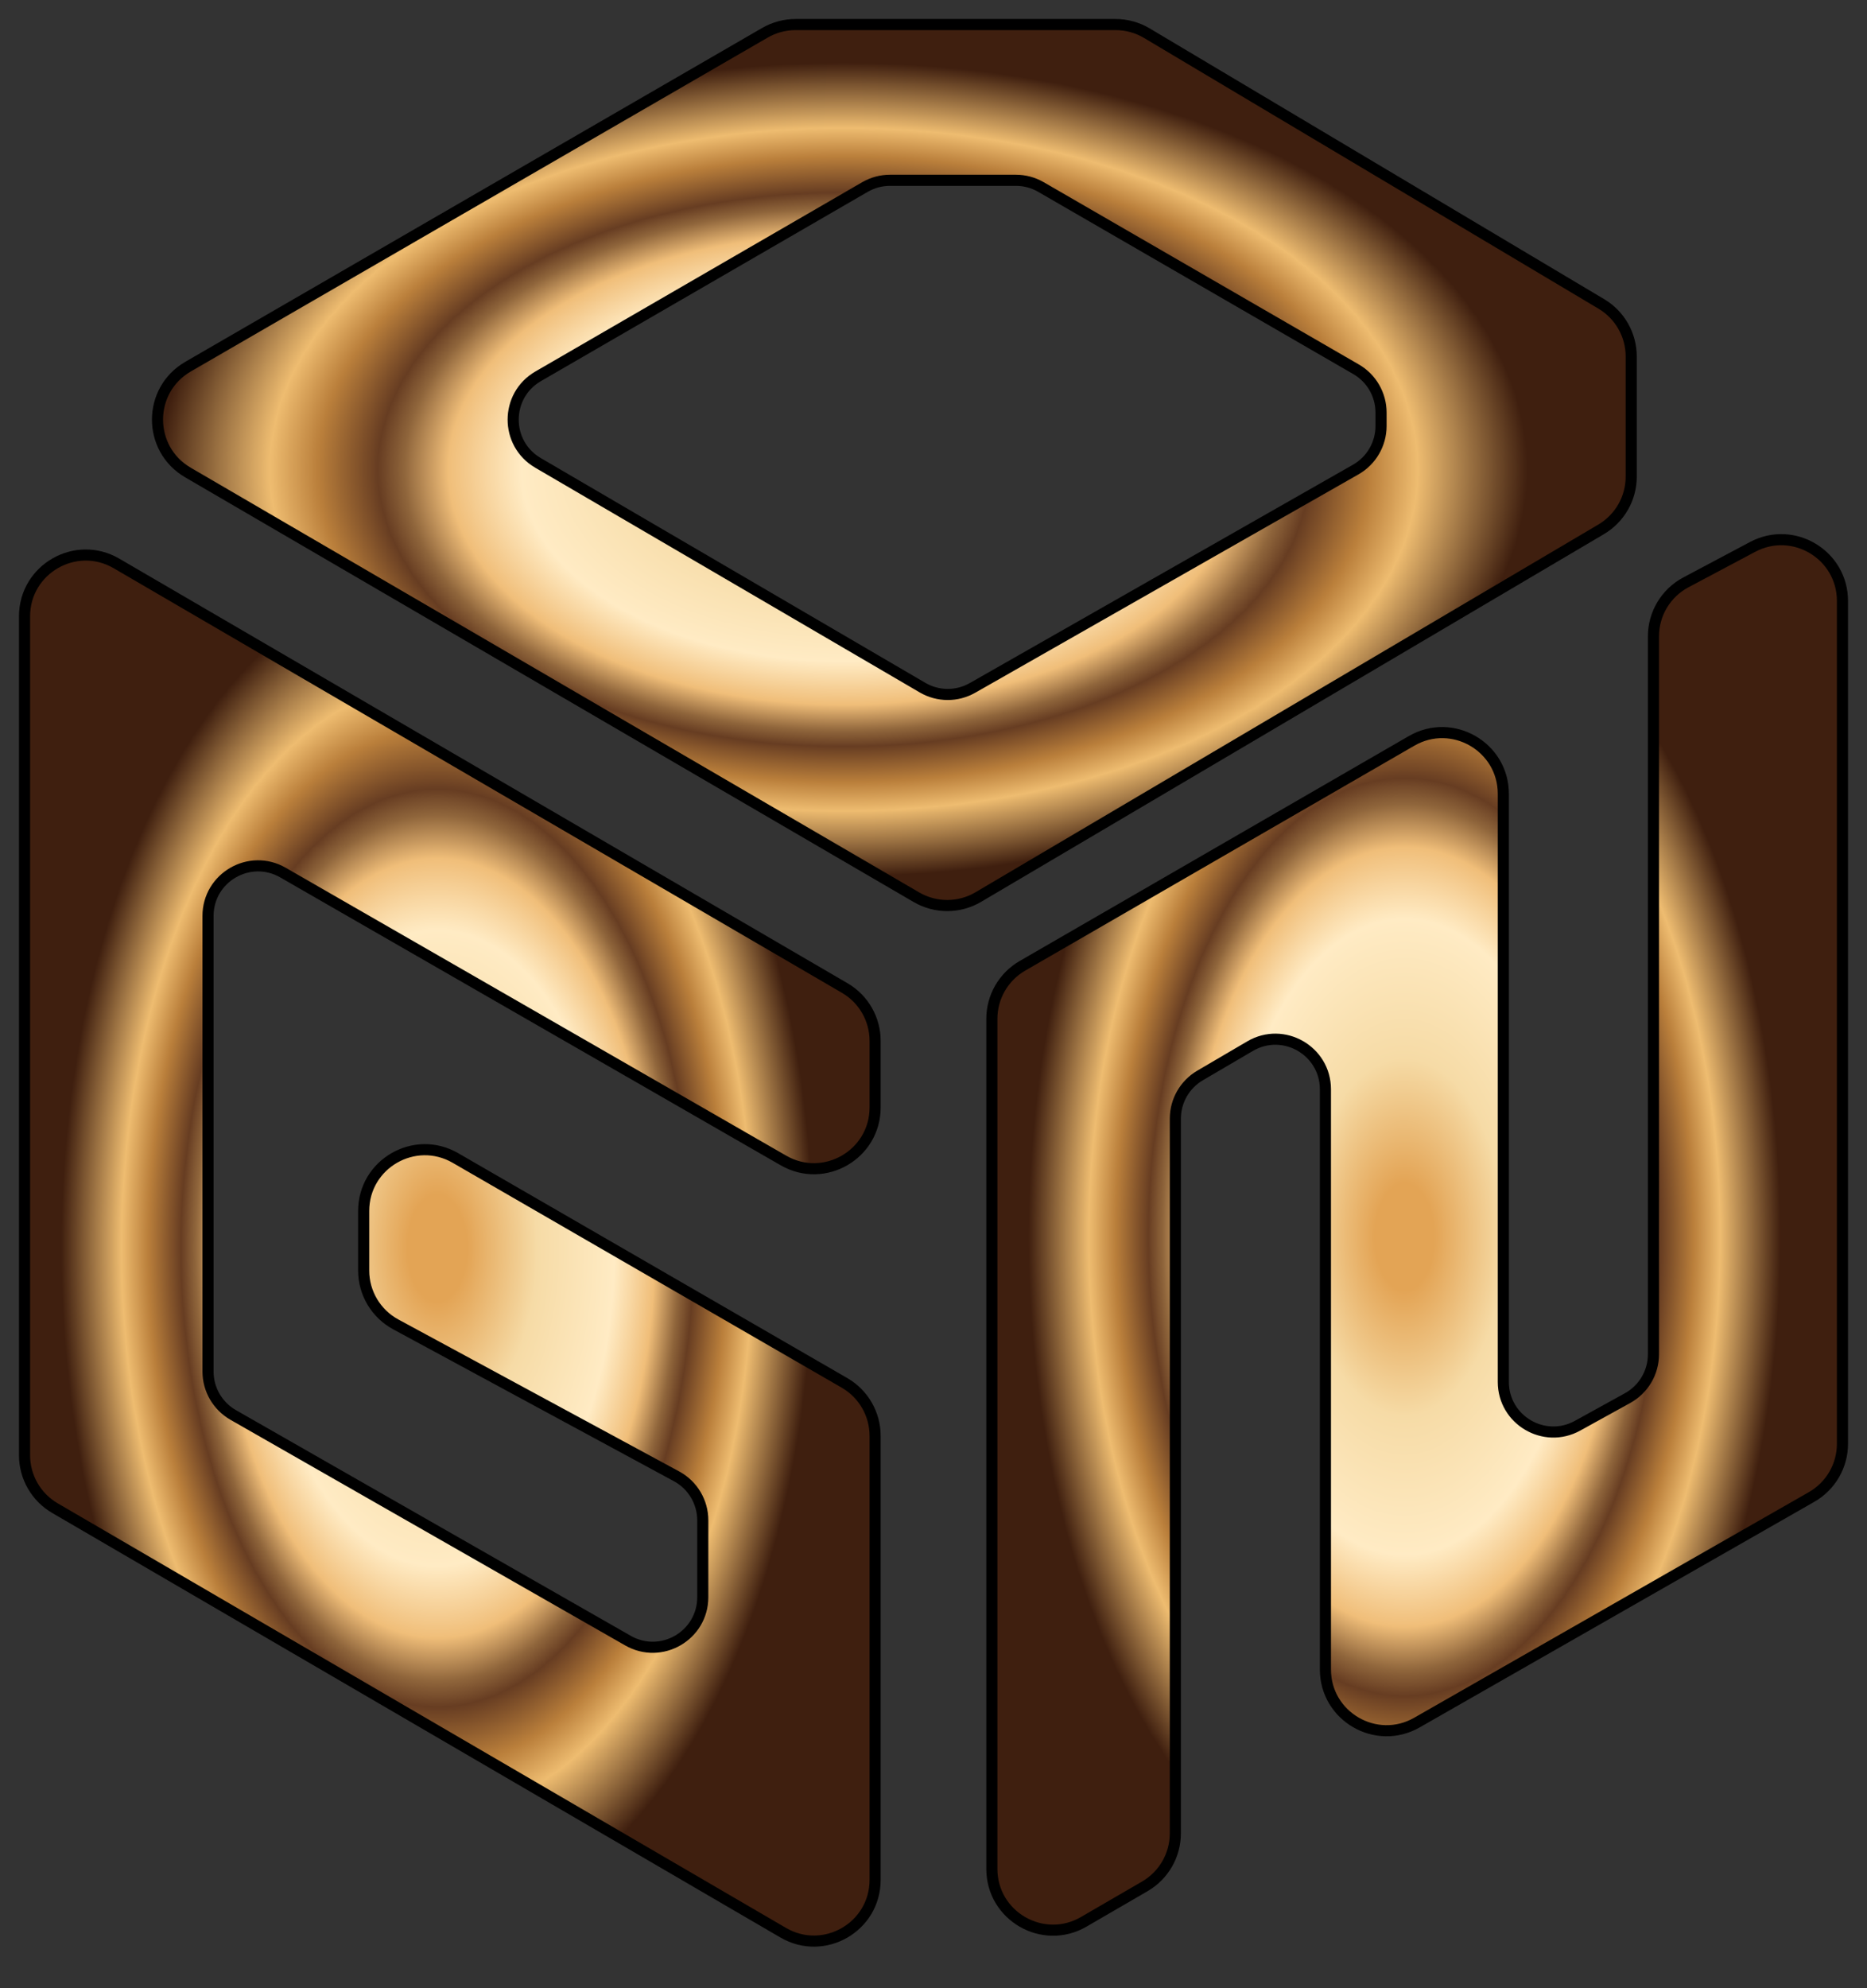 <svg xmlns="http://www.w3.org/2000/svg" width="62" height="66" viewBox="0 0 62 66" fill="none">
  <rect x="0" y="0" width="62" height="66" fill="#333333" stroke="none"/>
  <path d="M35.989 63.796L38.02 62.617C38.646 62.253 39.031 61.584 39.031 60.86V37.135C39.031 36.545 39.343 35.999 39.852 35.701L41.514 34.727C42.621 34.078 44.015 34.877 44.015 36.161V55.419C44.015 56.978 45.7 57.956 47.054 57.182L60.161 49.692C60.794 49.33 61.185 48.657 61.185 47.929V19.948C61.185 18.417 59.554 17.436 58.201 18.155L55.986 19.332C55.322 19.684 54.908 20.374 54.908 21.125V44.956C54.908 45.561 54.579 46.119 54.049 46.411L52.387 47.328C51.28 47.939 49.923 47.138 49.923 45.873V26.353C49.923 24.789 48.23 23.812 46.876 24.594L33.953 32.061C33.325 32.424 32.938 33.094 32.938 33.819V62.039C32.938 63.605 34.635 64.582 35.989 63.796Z" fill="url(#paint0_angular_52_45)" stroke="black" stroke-width="0.369"/>
  <path d="M0.815 48.308C0.815 49.031 1.199 49.699 1.824 50.063L26.008 64.157C27.362 64.946 29.061 63.97 29.061 62.403V47.665C29.061 46.94 28.675 46.27 28.047 45.907L15.124 38.44C13.77 37.658 12.077 38.635 12.077 40.199V42.177C12.077 42.922 12.486 43.608 13.141 43.963L22.468 49.008C23.004 49.298 23.338 49.859 23.338 50.469V53.019C23.338 54.294 21.96 55.094 20.853 54.461L7.745 46.971C7.227 46.675 6.908 46.125 6.908 45.529V30.407C6.908 29.129 8.29 28.329 9.397 28.966L26.018 38.523C27.372 39.302 29.061 38.324 29.061 36.763V34.553C29.061 33.831 28.678 33.162 28.053 32.799L3.869 18.704C2.515 17.915 0.815 18.892 0.815 20.459V48.308Z" fill="url(#paint1_angular_52_45)" stroke="black" stroke-width="0.369"/>
  <path d="M6.245 12.171C4.895 12.952 4.892 14.899 6.239 15.684L30.433 29.784C31.069 30.154 31.855 30.152 32.488 29.778L53.171 17.572C53.79 17.206 54.17 16.541 54.17 15.823V11.834C54.17 11.118 53.793 10.455 53.178 10.089L38.085 1.101C37.771 0.914 37.412 0.815 37.046 0.815H26.419C26.062 0.815 25.711 0.91 25.402 1.088L6.245 12.171ZM32.296 22.835C31.78 23.129 31.148 23.126 30.635 22.826L17.865 15.365C16.765 14.722 16.768 13.131 17.871 12.492L28.725 6.208C28.978 6.062 29.265 5.985 29.558 5.985H33.736C34.028 5.985 34.315 6.062 34.568 6.208L45.032 12.258C45.546 12.554 45.862 13.103 45.862 13.696V14.142C45.862 14.739 45.541 15.291 45.023 15.586L32.296 22.835Z" fill="url(#paint2_angular_52_45)" stroke="black" stroke-width="0.369"/>
  <defs>
    <radialGradient id="paint0_angular_52_45" cx="0" cy="0" r="1" gradientUnits="userSpaceOnUse" gradientTransform="translate(46.643 41.062) rotate(90) scale(24.185 13.52)">
      <stop offset="0.073" stop-color="#E3A455"/>
      <stop offset="0.245" stop-color="#F6DBA6"/>
      <stop offset="0.435" stop-color="#FFEBC4"/>
      <stop offset="0.533" stop-color="#F0BE79"/>
      <stop offset="0.593" stop-color="#8F653B"/>
      <stop offset="0.628" stop-color="#673D22"/>
      <stop offset="0.709" stop-color="#BA7F3B"/>
      <stop offset="0.774" stop-color="#EEBC70"/>
      <stop offset="0.922" stop-color="#3F1F0F"/>
    </radialGradient>
    <radialGradient id="paint1_angular_52_45" cx="0" cy="0" r="1" gradientUnits="userSpaceOnUse" gradientTransform="translate(14.52 41.431) rotate(90) scale(24.185 13.52)">
      <stop offset="0.073" stop-color="#E3A455"/>
      <stop offset="0.245" stop-color="#F6DBA6"/>
      <stop offset="0.435" stop-color="#FFEBC4"/>
      <stop offset="0.533" stop-color="#F0BE79"/>
      <stop offset="0.593" stop-color="#8F653B"/>
      <stop offset="0.628" stop-color="#673D22"/>
      <stop offset="0.709" stop-color="#BA7F3B"/>
      <stop offset="0.774" stop-color="#EEBC70"/>
      <stop offset="0.922" stop-color="#3F1F0F"/>
    </radialGradient>
    <radialGradient id="paint2_angular_52_45" cx="0" cy="0" r="1" gradientUnits="userSpaceOnUse" gradientTransform="translate(28.029 15.585) rotate(90) scale(14.585 24.444)">
      <stop offset="0.073" stop-color="#E3A455"/>
      <stop offset="0.245" stop-color="#F6DBA6"/>
      <stop offset="0.435" stop-color="#FFEBC4"/>
      <stop offset="0.533" stop-color="#F0BE79"/>
      <stop offset="0.593" stop-color="#8F653B"/>
      <stop offset="0.628" stop-color="#673D22"/>
      <stop offset="0.709" stop-color="#BA7F3B"/>
      <stop offset="0.774" stop-color="#EEBC70"/>
      <stop offset="0.922" stop-color="#3F1F0F"/>
    </radialGradient>
  </defs>
</svg>